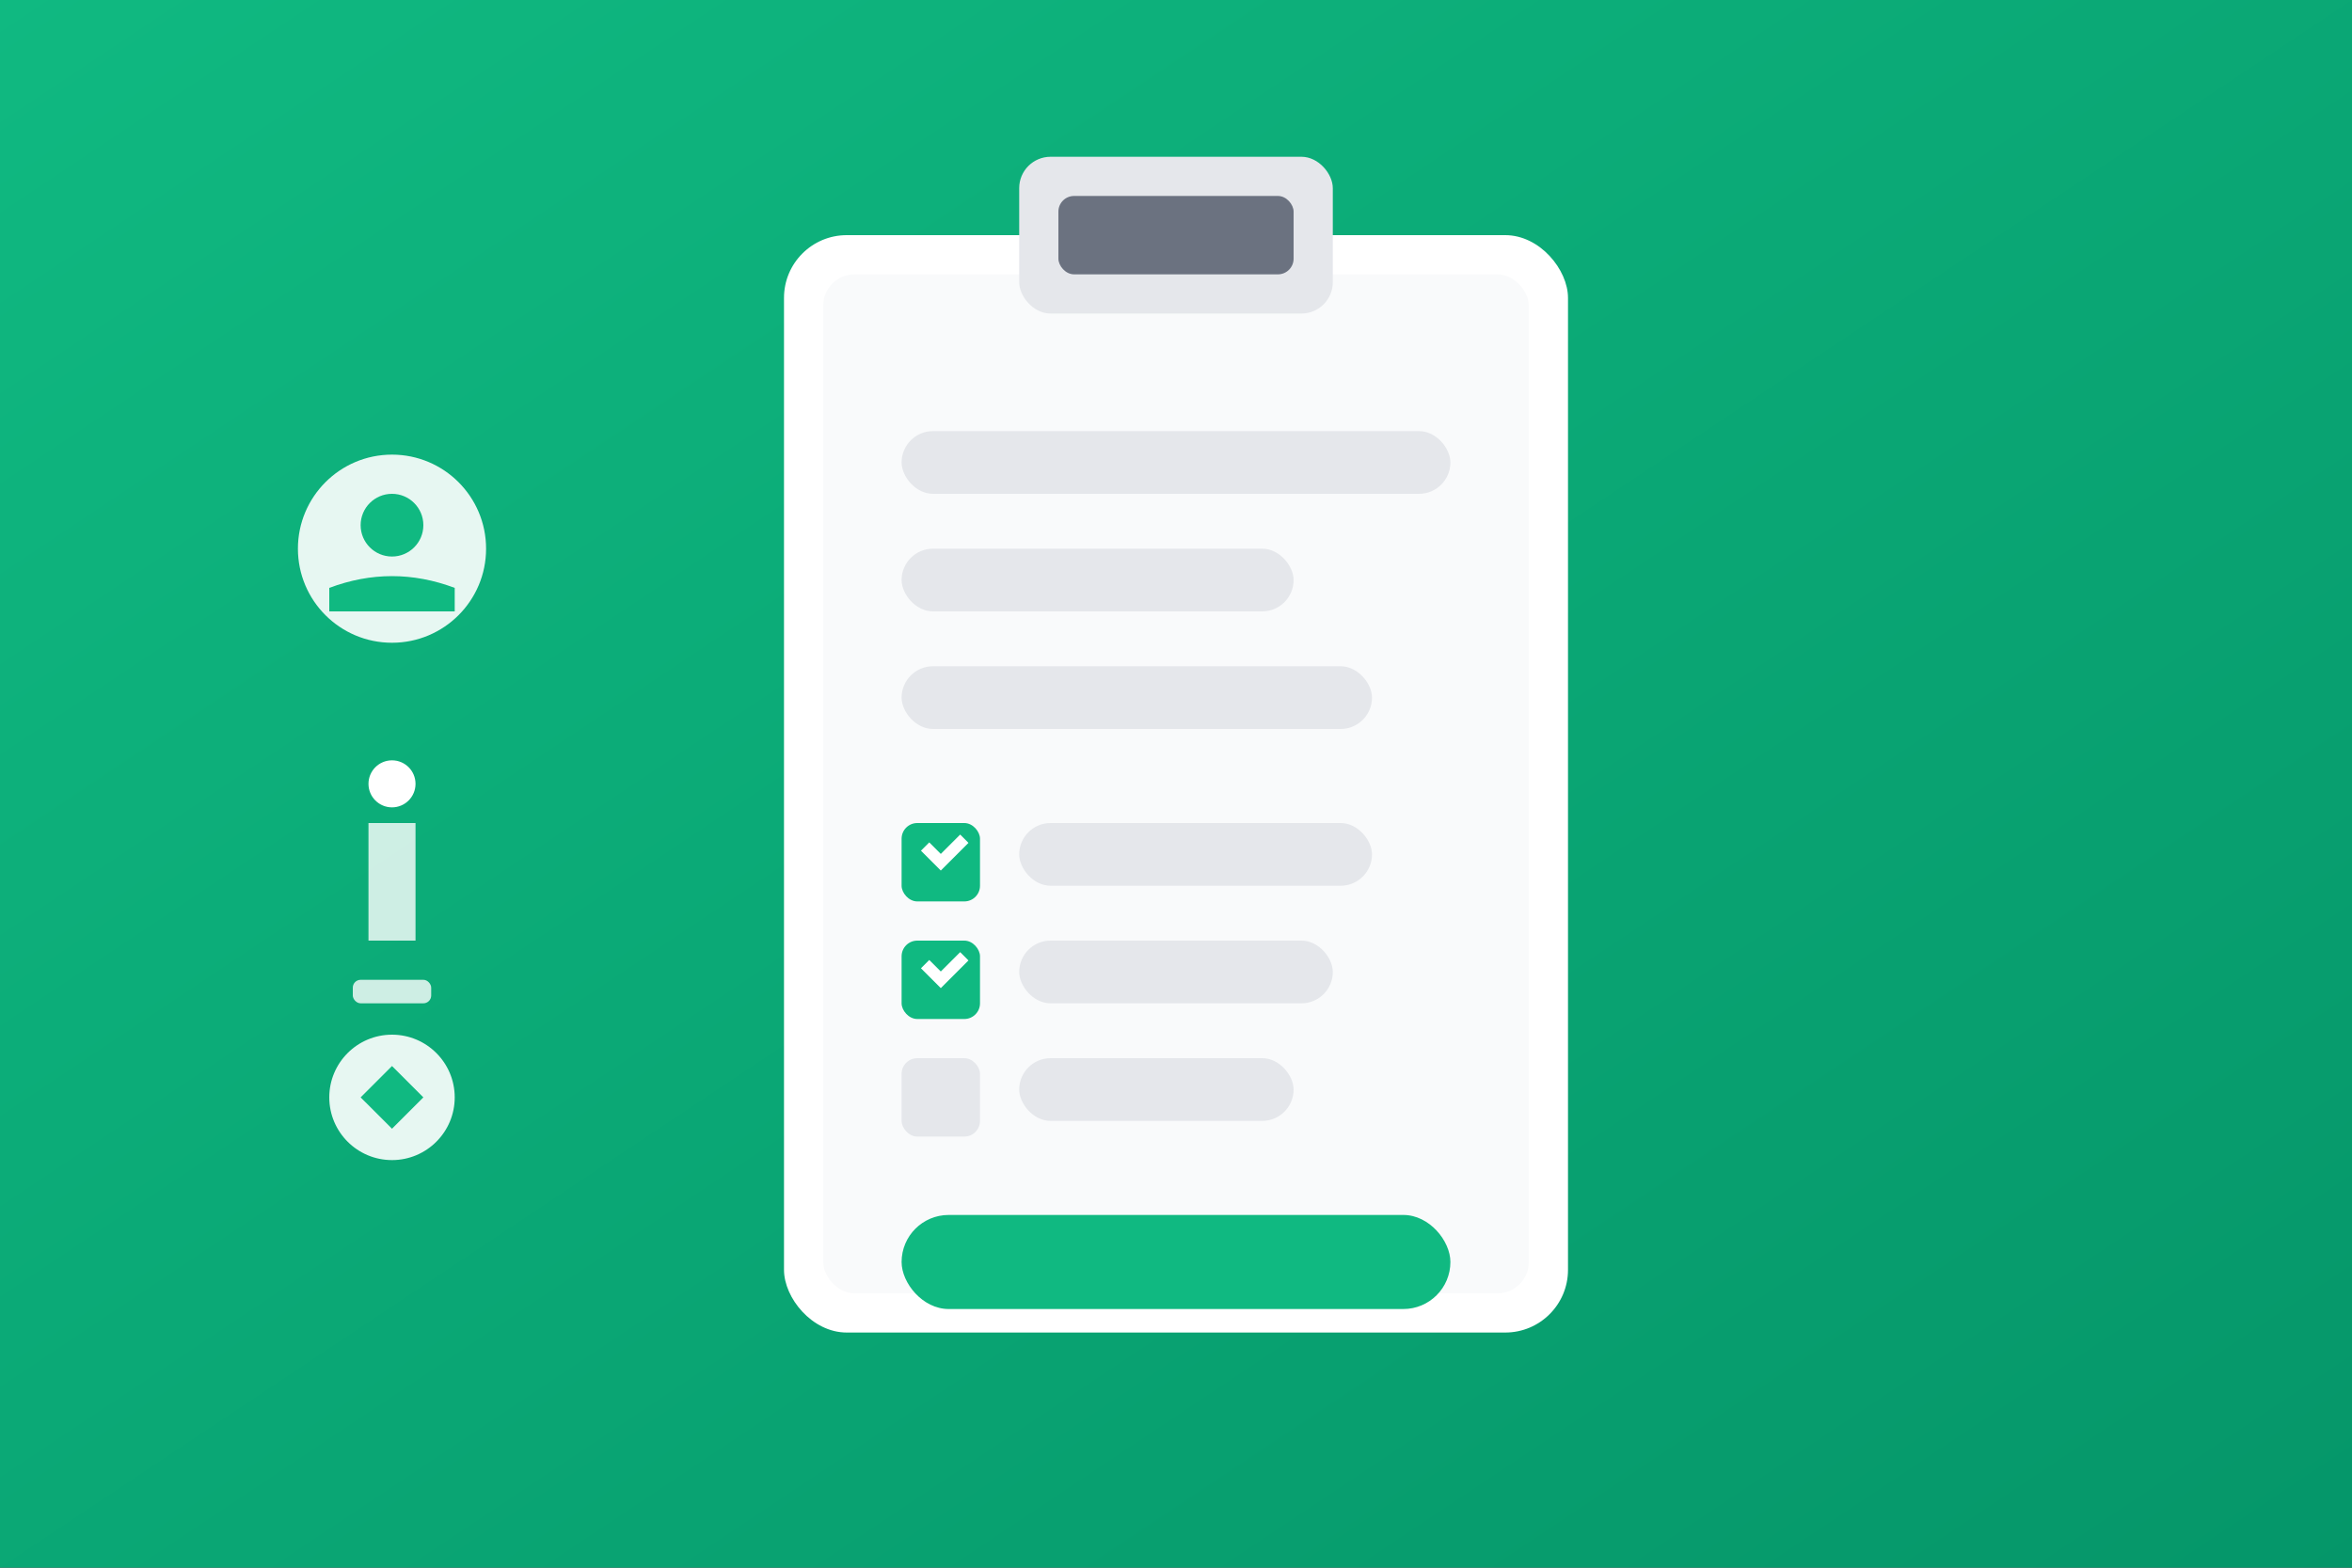 <svg xmlns="http://www.w3.org/2000/svg" viewBox="0 0 300 200" class="w-full h-full">
  <rect x="0" y="0" width="300" height="200" fill="#333333" stroke="none"/>
  <defs>
    <linearGradient id="bg2" x1="0%" y1="0%" x2="100%" y2="100%">
      <stop offset="0%" style="stop-color:#10B981;stop-opacity:1" />
      <stop offset="100%" style="stop-color:#059669;stop-opacity:1" />
    </linearGradient>
  </defs>
  
  <!-- Background -->
  <rect width="300" height="200" fill="url(#bg2)"/>
  
  <!-- Clipboard -->
  <rect x="100" y="30" width="100" height="140" rx="8" fill="#FFFFFF"/>
  <rect x="105" y="35" width="90" height="130" rx="4" fill="#F9FAFB"/>
  
  <!-- Clipboard Header -->
  <rect x="130" y="20" width="40" height="20" rx="4" fill="#E5E7EB"/>
  <rect x="135" y="25" width="30" height="10" rx="2" fill="#6B7280"/>
  
  <!-- Form Fields -->
  <rect x="115" y="55" width="70" height="8" rx="4" fill="#E5E7EB"/>
  <rect x="115" y="70" width="50" height="8" rx="4" fill="#E5E7EB"/>
  <rect x="115" y="85" width="60" height="8" rx="4" fill="#E5E7EB"/>
  
  <!-- Checkboxes -->
  <rect x="115" y="105" width="10" height="10" rx="2" fill="#10B981"/>
  <path d="M118 108 L120 110 L123 107" stroke="#FFFFFF" stroke-width="1.5" fill="none"/>
  <rect x="130" y="105" width="45" height="8" rx="4" fill="#E5E7EB"/>
  
  <rect x="115" y="120" width="10" height="10" rx="2" fill="#10B981"/>
  <path d="M118 123 L120 125 L123 122" stroke="#FFFFFF" stroke-width="1.5" fill="none"/>
  <rect x="130" y="120" width="40" height="8" rx="4" fill="#E5E7EB"/>
  
  <rect x="115" y="135" width="10" height="10" rx="2" fill="#E5E7EB"/>
  <rect x="130" y="135" width="35" height="8" rx="4" fill="#E5E7EB"/>
  
  <!-- Submit Button -->
  <rect x="115" y="155" width="70" height="12" rx="6" fill="#10B981"/>
  
  <!-- Person Icon -->
  <circle cx="50" cy="70" r="12" fill="#FFFFFF" opacity="0.9"/>
  <circle cx="50" cy="67" r="4" fill="#10B981"/>
  <path d="M42 75 Q50 72 58 75 L58 78 L42 78 Z" fill="#10B981"/>
  
  <!-- Stats -->
  <circle cx="50" cy="100" r="3" fill="#FFFFFF"/>
  <rect x="47" y="105" width="6" height="15" fill="#FFFFFF" opacity="0.8"/>
  <rect x="45" y="125" width="10" height="3" rx="1" fill="#FFFFFF" opacity="0.8"/>
  
  <!-- Health Icon -->
  <circle cx="50" cy="140" r="8" fill="#FFFFFF" opacity="0.9"/>
  <path d="M46 140 L50 136 L54 140 L50 144 Z" fill="#10B981"/>
</svg>
